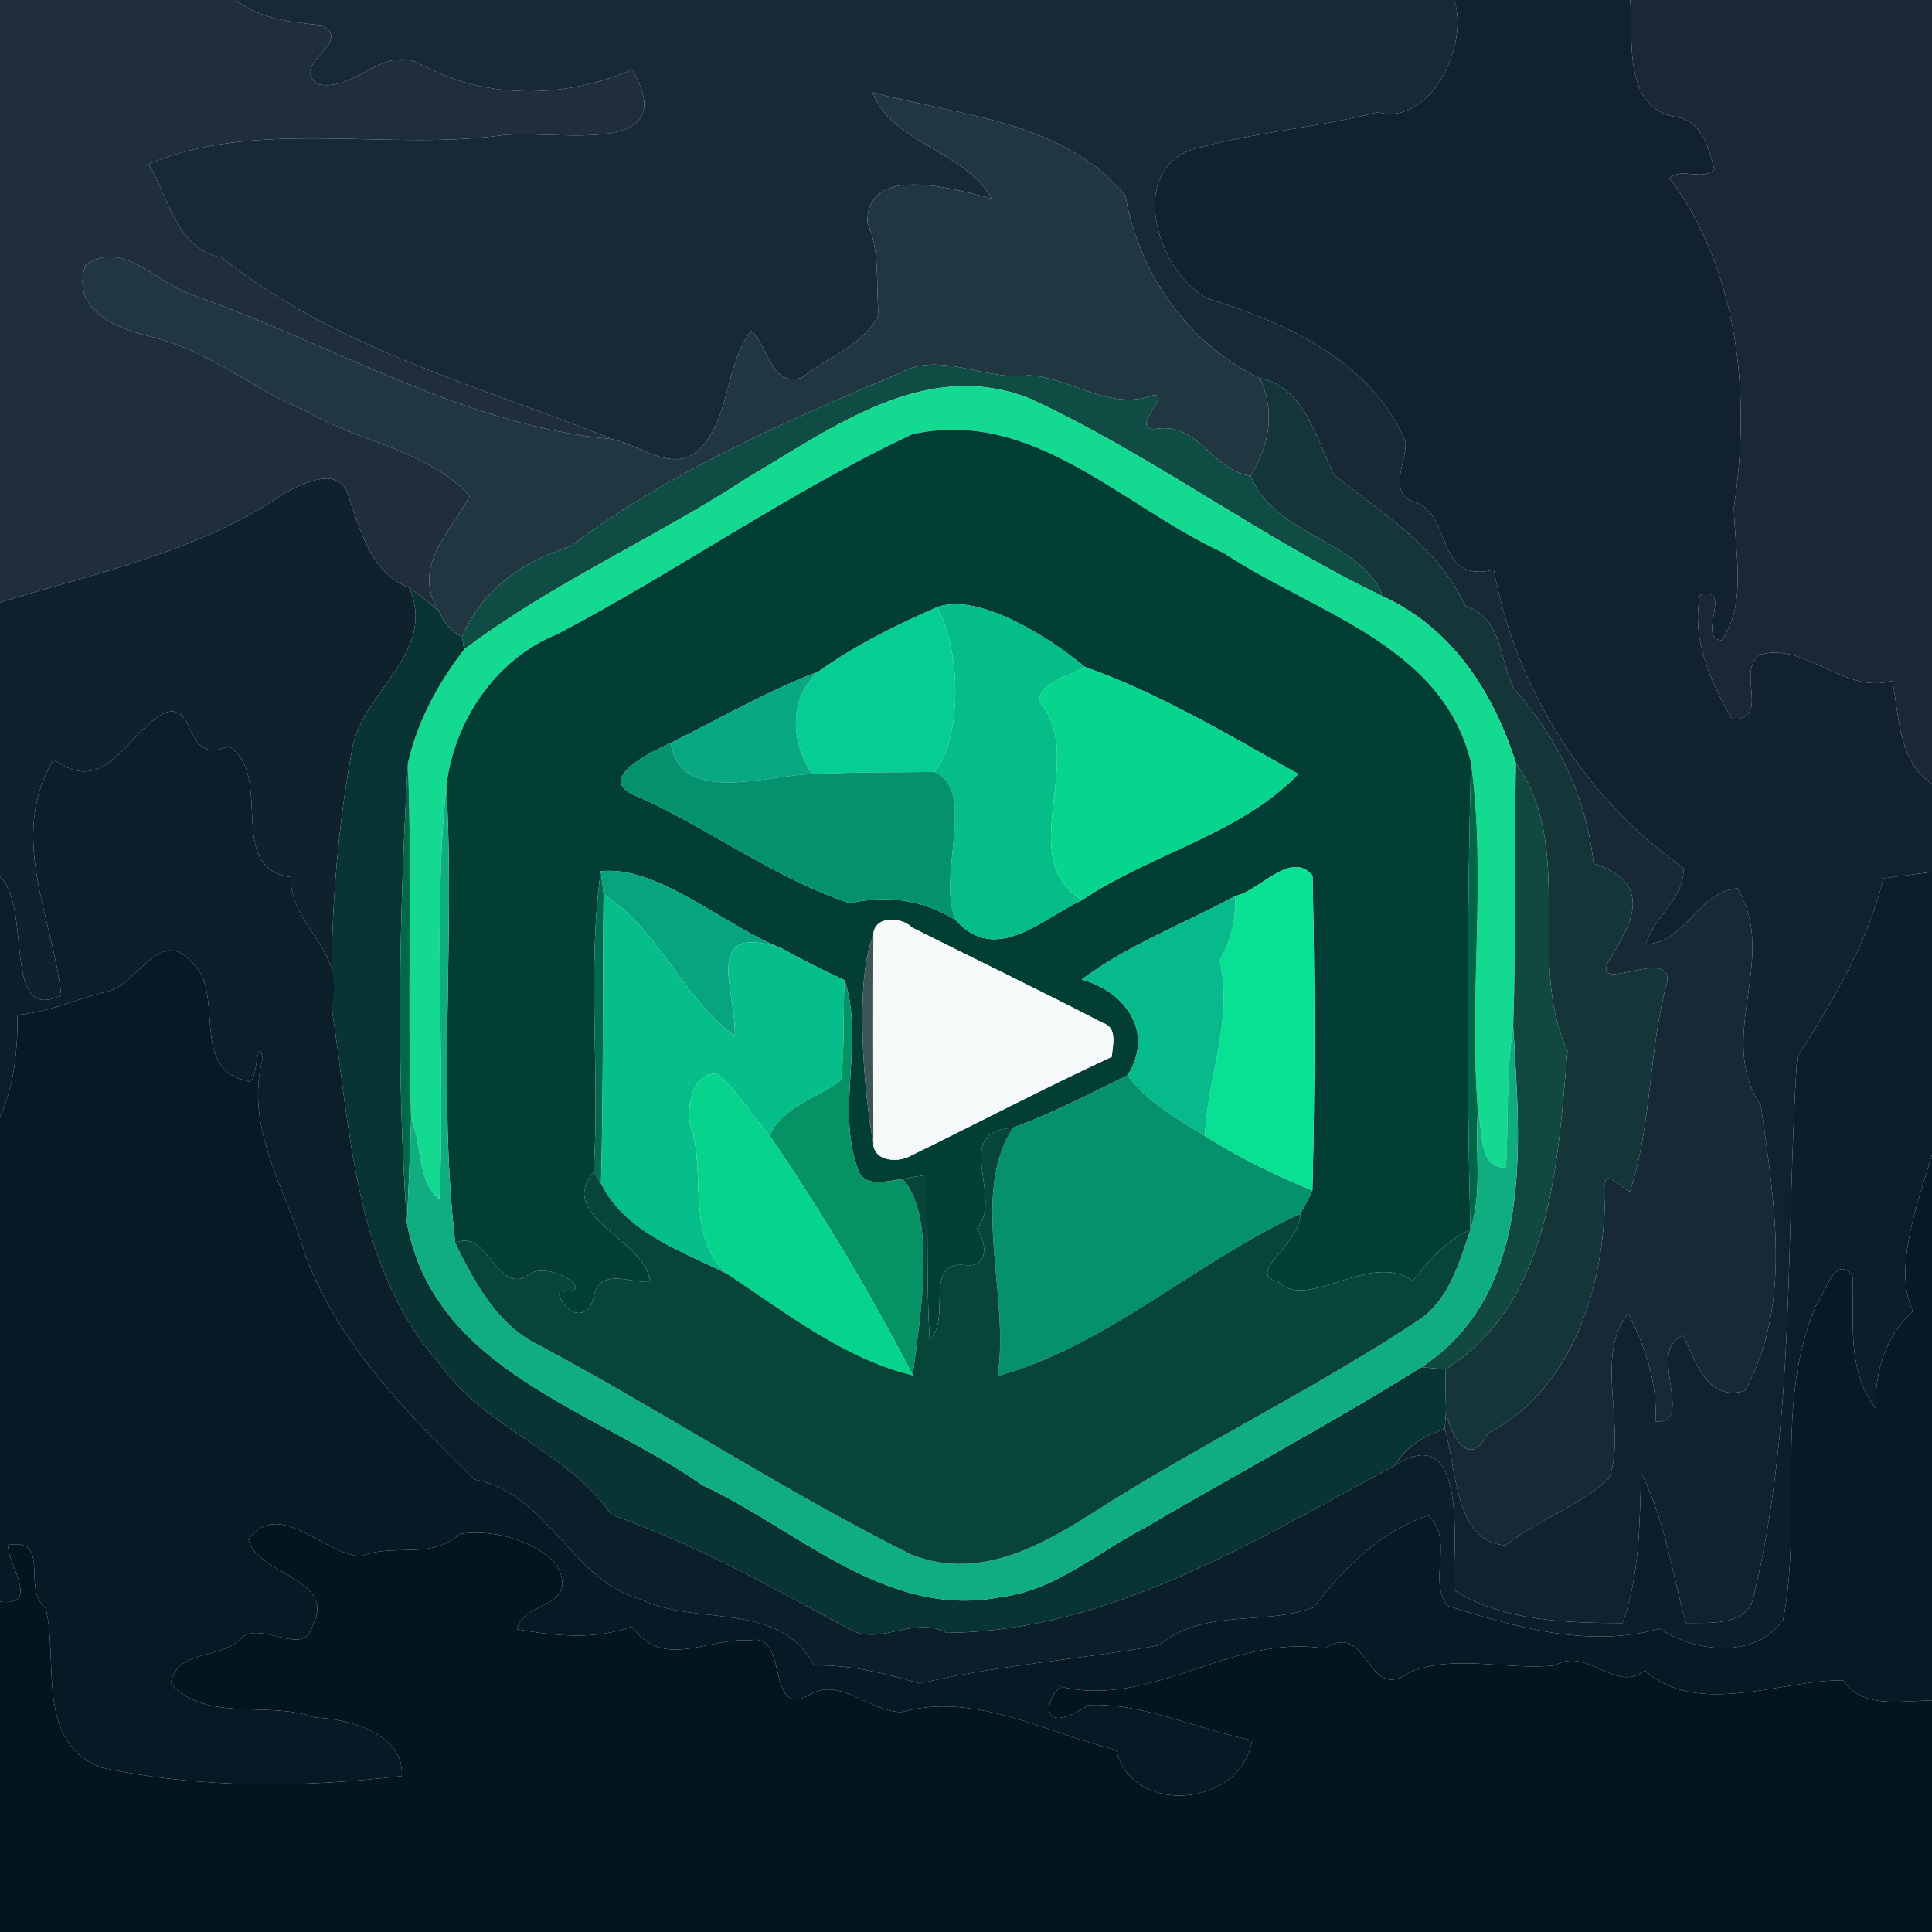 <?xml version="1.0" encoding="UTF-8" ?>
<!DOCTYPE svg PUBLIC "-//W3C//DTD SVG 1.1//EN" "http://www.w3.org/Graphics/SVG/1.1/DTD/svg11.dtd">
<svg width="250pt" height="250pt" viewBox="0 0 250 250" version="1.1" xmlns="http://www.w3.org/2000/svg">
<g id="#202e3cff">
<path fill="#202e3c" opacity="1.00" d=" M 0.00 0.00 L 30.50 0.00 C 33.75 2.53 37.79 2.89 41.75 3.28 C 45.79 5.66 37.19 8.35 41.20 10.91 C 45.96 11.93 49.62 5.61 54.62 8.40 C 62.90 12.93 73.30 12.74 81.79 8.99 C 88.77 20.98 70.68 16.44 64.34 17.59 C 49.58 19.43 32.97 15.40 19.22 21.24 C 21.83 25.38 22.78 32.27 28.71 33.33 C 43.57 45.14 61.96 49.91 79.24 56.83 C 60.00 55.11 42.82 44.42 24.80 38.14 C 20.44 36.76 15.89 30.90 11.09 34.26 C 9.01 40.14 15.22 42.56 19.59 43.58 C 26.98 45.33 32.80 50.41 39.74 53.25 C 46.54 57.24 55.28 58.21 60.79 64.16 C 58.16 69.07 53.13 73.47 56.85 79.17 C 55.63 78.05 54.33 77.00 52.96 76.07 C 47.80 73.99 46.71 68.67 45.01 63.99 C 43.80 60.20 39.17 62.56 36.78 63.84 C 25.76 71.40 12.56 74.10 0.00 77.95 L 0.00 0.00 Z" />
</g>
<g id="#172836ff">
<path fill="#172836" opacity="1.00" d=" M 30.50 0.00 L 188.17 0.00 C 190.16 5.74 185.15 16.37 178.29 14.52 C 170.39 16.53 162.15 17.11 154.33 19.33 C 145.78 22.18 149.77 35.31 156.32 38.65 C 166.47 41.75 177.50 46.78 181.88 57.15 C 182.07 59.80 179.40 63.81 183.04 64.95 C 188.19 66.68 185.49 75.57 193.30 73.73 C 196.13 89.06 205.08 103.31 217.82 112.32 C 218.11 116.10 214.03 118.64 212.96 122.17 C 218.06 122.11 219.75 115.31 224.84 114.95 C 230.25 124.02 221.90 134.27 227.86 143.02 C 229.49 155.11 232.05 168.59 225.81 179.97 C 220.89 181.42 219.43 176.22 217.83 172.86 C 212.86 174.46 219.56 184.40 214.22 183.93 C 214.49 178.99 212.90 174.29 210.70 169.97 C 206.17 175.45 210.58 184.78 208.23 191.29 C 204.36 194.92 199.01 196.62 194.84 199.96 C 188.13 199.57 188.54 189.99 186.94 184.87 C 186.98 184.35 187.06 183.32 187.11 182.80 C 187.86 185.96 190.16 190.20 192.51 185.48 C 203.79 179.63 207.77 165.86 207.70 153.80 C 207.46 150.83 209.65 153.73 210.92 154.19 C 213.80 145.32 213.30 135.87 215.77 126.92 C 216.00 122.44 205.60 129.01 208.27 124.15 C 211.45 119.09 213.81 114.30 206.21 111.72 C 205.24 103.00 201.57 95.56 195.88 89.07 C 193.88 85.11 194.54 80.11 189.60 78.37 C 186.06 70.71 178.82 66.47 172.56 61.38 C 170.35 56.82 168.85 50.10 163.00 48.92 C 153.74 44.51 147.34 35.32 145.63 25.32 C 137.69 15.65 124.15 14.96 112.94 11.95 C 115.18 18.40 124.82 19.45 128.34 25.70 C 123.38 24.39 112.05 21.13 112.25 28.81 C 113.91 32.58 113.33 36.72 113.69 40.71 C 111.83 44.69 107.06 46.19 103.79 48.86 C 99.81 50.18 99.40 44.82 97.21 42.80 C 93.79 47.25 94.55 53.71 90.80 57.81 C 87.52 61.58 82.98 57.66 79.24 56.83 C 61.96 49.91 43.57 45.14 28.71 33.33 C 22.78 32.27 21.83 25.38 19.22 21.24 C 32.97 15.40 49.58 19.43 64.34 17.59 C 70.68 16.44 88.77 20.98 81.79 8.99 C 73.30 12.74 62.90 12.93 54.62 8.40 C 49.62 5.61 45.96 11.93 41.20 10.91 C 37.19 8.35 45.79 5.66 41.75 3.28 C 37.79 2.89 33.75 2.53 30.50 0.00 Z" />
</g>
<g id="#11212eff">
<path fill="#11212e" opacity="1.00" d=" M 188.17 0.00 L 210.95 0.00 C 211.38 5.01 209.88 13.94 216.89 15.15 C 220.27 15.65 221.10 19.12 221.84 21.94 C 220.19 23.46 217.75 21.61 216.02 23.03 C 225.04 35.07 226.57 51.27 224.37 65.64 C 224.43 71.25 226.16 77.89 222.81 82.84 C 219.44 82.82 224.41 75.61 219.98 77.01 C 218.85 82.82 221.38 88.22 224.12 93.10 C 229.23 93.02 224.58 87.04 227.71 84.72 C 233.54 83.02 238.79 89.94 244.86 88.09 C 245.82 92.84 245.58 98.37 250.00 101.48 L 250.00 112.83 C 248.43 113.04 245.28 113.45 243.70 113.66 C 241.73 122.00 236.97 129.84 232.55 136.83 C 231.00 160.03 232.45 183.85 226.85 206.88 C 225.89 210.49 220.94 209.95 218.16 210.02 C 216.36 203.58 215.49 196.73 212.36 190.64 C 212.16 197.16 212.19 203.78 209.96 210.03 C 202.71 210.01 194.34 209.77 188.15 205.74 C 187.95 201.17 190.26 183.38 180.56 189.61 C 181.87 187.08 184.40 185.83 186.94 184.87 C 188.54 189.99 188.13 199.57 194.84 199.96 C 199.01 196.62 204.36 194.92 208.23 191.29 C 210.58 184.78 206.17 175.45 210.70 169.97 C 212.90 174.29 214.49 178.99 214.22 183.93 C 219.56 184.40 212.86 174.46 217.83 172.86 C 219.43 176.22 220.89 181.42 225.81 179.97 C 232.05 168.59 229.49 155.11 227.86 143.02 C 221.90 134.27 230.25 124.02 224.84 114.95 C 219.75 115.31 218.06 122.11 212.96 122.17 C 214.03 118.64 218.11 116.10 217.82 112.32 C 205.08 103.31 196.13 89.06 193.30 73.73 C 185.49 75.57 188.19 66.68 183.04 64.95 C 179.40 63.81 182.07 59.80 181.88 57.15 C 177.50 46.78 166.47 41.75 156.32 38.65 C 149.77 35.31 145.78 22.18 154.33 19.33 C 162.15 17.11 170.39 16.53 178.29 14.52 C 185.15 16.37 190.16 5.74 188.17 0.00 Z" />
</g>
<g id="#192736ff">
<path fill="#192736" opacity="1.00" d=" M 210.95 0.00 L 250.00 0.00 L 250.00 101.48 C 245.58 98.37 245.82 92.84 244.86 88.09 C 238.79 89.94 233.54 83.02 227.71 84.72 C 224.58 87.04 229.23 93.02 224.12 93.10 C 221.38 88.22 218.85 82.82 219.98 77.01 C 224.41 75.61 219.44 82.82 222.81 82.84 C 226.16 77.89 224.43 71.25 224.37 65.64 C 226.57 51.27 225.04 35.07 216.02 23.03 C 217.75 21.61 220.19 23.46 221.84 21.94 C 221.10 19.12 220.27 15.65 216.89 15.15 C 209.88 13.94 211.38 5.01 210.95 0.00 Z" />
</g>
<g id="#203742ff">
<path fill="#203742" opacity="1.00" d=" M 112.94 11.95 C 124.15 14.96 137.69 15.65 145.63 25.32 C 147.34 35.32 153.74 44.51 163.00 48.92 C 165.05 53.14 164.30 57.57 161.83 61.57 C 156.72 60.87 155.13 54.45 149.36 55.53 C 146.12 55.43 151.89 50.75 149.14 51.18 C 143.52 53.21 138.54 48.81 133.02 48.56 C 127.39 49.35 121.73 45.30 116.33 48.31 C 101.58 54.59 86.68 61.01 73.81 70.71 C 67.64 72.59 62.33 76.38 59.78 82.41 C 58.44 81.68 57.38 80.61 56.85 79.17 C 53.13 73.47 58.16 69.07 60.79 64.16 C 55.28 58.21 46.54 57.24 39.74 53.25 C 32.80 50.41 26.98 45.33 19.59 43.58 C 15.22 42.56 9.01 40.14 11.09 34.26 C 15.89 30.90 20.44 36.76 24.80 38.14 C 42.82 44.42 60.00 55.11 79.24 56.83 C 82.98 57.66 87.52 61.58 90.80 57.81 C 94.55 53.71 93.79 47.25 97.21 42.80 C 99.40 44.82 99.81 50.18 103.79 48.86 C 107.06 46.19 111.83 44.69 113.69 40.71 C 113.33 36.72 113.91 32.58 112.25 28.81 C 112.05 21.13 123.38 24.39 128.34 25.70 C 124.82 19.45 115.18 18.40 112.94 11.95 Z" />
</g>
<g id="#0f4d44ff">
<path fill="#0f4d44" opacity="1.00" d=" M 116.33 48.31 C 121.73 45.30 127.39 49.35 133.02 48.56 C 138.54 48.81 143.52 53.21 149.14 51.18 C 151.89 50.75 146.12 55.43 149.36 55.53 C 155.13 54.45 156.72 60.87 161.83 61.57 C 165.04 69.53 176.03 69.74 179.00 77.19 C 163.24 69.66 149.17 58.95 133.35 51.61 C 119.88 46.18 107.75 55.35 96.77 61.80 C 84.79 69.63 71.52 75.39 60.06 84.04 C 59.99 83.63 59.85 82.81 59.78 82.41 C 62.33 76.38 67.64 72.59 73.81 70.71 C 86.68 61.01 101.58 54.59 116.33 48.31 Z" />
</g>
<g id="#153639ff">
<path fill="#153639" opacity="1.00" d=" M 163.00 48.92 C 168.85 50.10 170.35 56.82 172.56 61.38 C 178.82 66.47 186.06 70.71 189.60 78.37 C 194.54 80.11 193.88 85.11 195.88 89.07 C 201.57 95.56 205.24 103.00 206.21 111.72 C 213.81 114.30 211.45 119.09 208.27 124.15 C 205.60 129.01 216.00 122.44 215.77 126.92 C 213.30 135.87 213.80 145.32 210.92 154.19 C 209.65 153.73 207.46 150.83 207.70 153.80 C 207.77 165.86 203.79 179.63 192.51 185.48 C 190.16 190.20 187.86 185.96 187.11 182.80 C 187.07 180.93 187.04 179.06 187.05 177.19 C 200.79 168.55 201.57 150.41 202.83 135.96 C 197.46 124.63 203.98 109.65 196.17 98.78 C 193.26 89.59 187.97 81.35 179.00 77.19 C 176.03 69.74 165.04 69.53 161.83 61.57 C 164.30 57.57 165.05 53.14 163.00 48.92 Z" />
</g>
<g id="#14d991ff">
<path fill="#14d991" opacity="1.00" d=" M 96.77 61.80 C 107.75 55.35 119.88 46.18 133.35 51.61 C 149.17 58.95 163.24 69.66 179.00 77.19 C 187.97 81.35 193.26 89.59 196.17 98.78 C 195.86 110.11 196.22 121.46 195.80 132.79 C 194.88 138.85 195.21 145.00 194.88 151.10 C 191.17 151.15 191.96 146.42 191.24 143.74 C 190.03 128.78 192.39 113.53 190.34 98.69 C 186.66 83.39 169.94 79.27 158.37 71.57 C 145.22 65.56 133.67 52.71 118.04 56.20 C 102.10 63.66 87.65 73.93 72.06 82.09 C 64.07 85.32 58.76 93.36 57.75 101.75 C 55.93 119.52 57.69 137.44 56.86 155.26 C 53.91 152.68 54.64 148.09 53.20 144.79 C 52.65 129.45 53.39 114.09 52.78 98.76 C 54.00 93.36 56.69 88.39 60.06 84.04 C 71.52 75.39 84.79 69.63 96.77 61.80 Z" />
</g>
<g id="#033e35ff">
<path fill="#033e35" opacity="1.00" d=" M 118.04 56.20 C 133.67 52.71 145.22 65.56 158.37 71.57 C 169.94 79.27 186.66 83.39 190.34 98.69 C 189.84 118.83 189.76 138.99 190.27 159.12 C 187.03 160.48 184.67 163.48 182.82 165.76 C 177.37 161.77 169.10 169.75 165.42 165.86 C 161.01 164.80 168.32 161.03 168.26 157.07 C 168.78 156.07 169.35 155.08 169.82 154.05 C 170.17 140.47 170.15 126.87 169.84 113.29 C 167.01 109.96 163.07 115.25 159.84 115.95 C 153.22 119.53 146.04 122.22 139.97 126.74 C 145.76 128.39 149.37 133.63 145.91 139.14 C 141.03 141.53 136.21 144.05 131.10 145.92 C 122.92 146.48 130.03 154.89 126.40 159.00 C 127.75 160.86 127.98 164.16 124.79 163.69 C 119.40 163.23 123.19 170.63 120.30 173.40 C 119.88 166.28 120.10 159.15 119.92 152.03 C 118.88 152.18 117.84 152.36 116.81 152.58 C 114.68 152.78 111.66 153.89 110.93 151.04 C 108.22 143.37 111.85 134.52 109.29 126.83 C 106.56 125.54 103.83 124.24 101.20 122.73 C 93.74 119.83 85.13 111.92 77.74 112.74 C 75.94 125.59 77.67 138.72 76.81 151.68 C 71.86 157.48 83.67 160.36 84.11 165.89 C 81.47 166.01 77.52 163.96 76.82 167.83 C 76.08 171.36 72.64 169.87 72.28 167.08 C 78.09 167.55 70.93 162.98 68.49 164.91 C 64.34 167.87 63.14 158.86 58.91 160.83 C 56.63 141.36 58.90 121.40 57.75 101.75 C 58.76 93.36 64.07 85.32 72.06 82.09 C 87.65 73.93 102.10 63.66 118.04 56.20 M 121.23 78.58 C 115.94 80.88 110.60 83.53 105.95 86.88 C 99.34 89.41 93.13 92.96 86.81 96.14 C 83.89 97.45 76.57 101.03 82.80 103.19 C 91.99 107.37 100.46 113.75 109.98 116.88 C 114.84 115.78 119.44 116.42 123.71 119.11 C 128.88 124.87 134.79 118.92 140.02 116.46 C 148.96 110.47 160.55 107.92 168.00 100.16 C 159.09 95.14 149.82 89.61 140.40 86.31 C 135.26 82.03 126.29 76.65 121.23 78.58 M 113.01 121.05 C 110.49 126.99 111.85 141.92 113.01 147.94 C 113.02 150.24 116.08 150.47 117.68 149.64 C 126.41 145.37 135.02 140.85 143.85 136.76 C 144.00 135.21 144.64 132.93 142.66 132.35 C 134.51 128.11 126.21 124.14 118.00 120.01 C 116.61 118.57 113.01 118.48 113.01 121.05 Z" />
</g>
<g id="#10212eff">
<path fill="#10212e" opacity="1.00" d=" M 36.78 63.84 C 39.17 62.56 43.80 60.20 45.01 63.99 C 46.71 68.67 47.80 73.99 52.96 76.07 C 56.69 84.69 46.48 89.60 45.48 97.43 C 43.51 108.23 42.80 119.23 42.88 130.20 C 44.87 122.79 37.62 120.08 37.60 113.50 C 29.06 112.30 35.60 100.31 29.55 96.55 C 23.72 99.18 25.52 90.71 21.30 92.25 C 16.25 94.93 13.76 103.24 6.93 98.28 C 0.98 108.26 6.82 118.57 7.92 128.80 C 0.17 132.54 4.24 117.50 0.00 113.47 L 0.00 77.95 C 12.56 74.10 25.76 71.40 36.78 63.84 Z" />
</g>
<g id="#083533ff">
<path fill="#083533" opacity="1.00" d=" M 52.96 76.07 C 54.33 77.00 55.63 78.05 56.85 79.17 C 57.38 80.61 58.44 81.68 59.78 82.41 C 59.85 82.81 59.99 83.63 60.06 84.04 C 56.69 88.39 54.00 93.36 52.78 98.76 C 51.66 118.47 51.26 138.61 52.66 158.28 C 56.21 177.44 77.04 182.45 90.88 192.17 C 103.35 197.97 114.75 209.64 129.66 206.63 C 136.57 205.75 141.91 200.96 147.88 197.84 C 159.86 190.80 172.14 184.27 183.93 176.92 C 184.71 176.99 186.27 177.13 187.05 177.19 C 187.04 179.06 187.07 180.93 187.11 182.80 C 187.06 183.32 186.98 184.35 186.94 184.87 C 184.40 185.83 181.87 187.08 180.56 189.61 C 162.42 199.32 143.60 211.12 122.48 211.29 C 118.39 209.02 114.14 212.93 110.10 210.94 C 99.96 205.42 89.98 199.79 79.09 196.00 C 73.47 187.72 62.57 184.78 56.72 176.27 C 45.70 163.72 45.40 146.05 42.88 130.20 C 42.80 119.23 43.51 108.23 45.48 97.43 C 46.48 89.60 56.69 84.69 52.96 76.07 Z" />
</g>
<g id="#05be87ff">
<path fill="#05be87" opacity="1.00" d=" M 121.23 78.58 C 126.29 76.65 135.26 82.03 140.40 86.31 C 138.40 87.45 134.48 88.33 134.44 90.74 C 140.87 98.06 131.04 110.96 140.02 116.46 C 134.79 118.92 128.88 124.87 123.71 119.11 C 121.08 113.71 126.53 102.35 120.93 99.88 C 124.77 95.06 124.14 83.33 121.23 78.58 Z" />
</g>
<g id="#06cd94ff">
<path fill="#06cd94" opacity="1.00" d=" M 105.95 86.88 C 110.60 83.53 115.94 80.88 121.23 78.58 C 124.14 83.33 124.77 95.06 120.93 99.88 C 115.64 99.98 110.36 99.87 105.08 100.19 C 102.34 96.03 101.95 90.32 105.95 86.88 Z" />
</g>
<g id="#07d48dff">
<path fill="#07d48d" opacity="1.00" d=" M 140.40 86.31 C 149.82 89.61 159.09 95.14 168.00 100.16 C 160.55 107.92 148.96 110.47 140.02 116.46 C 131.04 110.96 140.87 98.06 134.44 90.74 C 134.48 88.33 138.40 87.45 140.40 86.31 Z" />
</g>
<g id="#07a882ff">
<path fill="#07a882" opacity="1.00" d=" M 86.81 96.14 C 93.13 92.96 99.34 89.41 105.95 86.88 C 101.95 90.32 102.34 96.03 105.08 100.19 C 99.88 100.12 87.91 104.44 86.81 96.14 Z" />
</g>
<g id="#0a1f29ff">
<path fill="#0a1f29" opacity="1.00" d=" M 21.30 92.25 C 25.52 90.71 23.72 99.18 29.55 96.55 C 35.60 100.31 29.06 112.30 37.60 113.50 C 37.62 120.08 44.87 122.79 42.88 130.20 C 45.40 146.05 45.70 163.72 56.72 176.27 C 62.57 184.78 73.47 187.72 79.09 196.00 C 89.98 199.79 99.96 205.42 110.10 210.94 C 114.14 212.93 118.39 209.02 122.48 211.29 C 143.60 211.12 162.42 199.32 180.56 189.61 C 190.26 183.38 187.95 201.17 188.15 205.74 C 194.34 209.77 202.71 210.01 209.96 210.03 C 212.19 203.78 212.16 197.16 212.36 190.64 C 215.49 196.73 216.36 203.58 218.16 210.02 C 220.94 209.95 225.89 210.49 226.85 206.88 C 232.45 183.85 231.00 160.03 232.55 136.83 C 236.97 129.84 241.73 122.00 243.70 113.66 C 245.28 113.45 248.43 113.04 250.00 112.83 L 250.00 149.40 C 248.28 155.41 244.89 164.04 247.52 169.66 C 244.00 172.90 242.62 177.40 242.70 182.19 C 238.95 177.46 239.89 170.88 239.75 165.23 C 237.53 161.98 236.19 167.45 234.97 168.97 C 229.50 181.83 233.35 196.19 230.73 209.65 C 227.14 214.69 219.42 213.85 214.76 210.76 C 205.55 213.32 196.09 210.54 187.26 207.79 C 184.72 204.27 188.25 199.36 184.81 196.11 C 178.81 198.05 173.73 203.01 170.01 207.99 C 163.43 210.46 155.85 208.02 149.98 212.90 C 139.77 214.75 129.19 215.42 119.01 217.85 C 114.56 216.54 110.01 215.39 105.34 215.51 C 100.85 207.07 90.30 210.48 83.00 206.99 C 74.00 204.62 70.82 193.11 61.42 191.46 C 52.82 182.97 43.92 174.14 39.56 162.57 C 37.19 154.15 31.53 146.07 34.00 136.91 C 33.07 133.48 33.47 140.94 31.94 139.85 C 24.33 138.34 29.36 127.99 24.64 124.38 C 20.61 119.85 17.63 127.73 13.65 128.36 C 9.84 129.30 6.25 130.99 2.27 131.33 C 2.28 135.83 1.88 140.39 0.00 144.53 L 0.00 113.47 C 4.24 117.50 0.17 132.54 7.92 128.80 C 6.82 118.57 0.98 108.26 6.93 98.28 C 13.76 103.24 16.25 94.93 21.30 92.25 Z" />
</g>
<g id="#04916eff">
<path fill="#04916e" opacity="1.00" d=" M 82.80 103.19 C 76.57 101.03 83.89 97.45 86.81 96.14 C 87.91 104.44 99.88 100.12 105.08 100.19 C 110.36 99.87 115.64 99.98 120.93 99.88 C 126.53 102.35 121.08 113.71 123.71 119.11 C 119.44 116.42 114.84 115.78 109.98 116.88 C 100.46 113.75 91.99 107.37 82.80 103.19 Z" />
</g>
<g id="#006947ff">
<path fill="#006947" opacity="1.00" d=" M 52.66 158.28 C 51.26 138.61 51.66 118.47 52.78 98.76 C 53.39 114.09 52.65 129.45 53.20 144.79 C 53.08 149.28 52.85 153.78 52.66 158.28 Z" />
</g>
<g id="#006746ff">
<path fill="#006746" opacity="1.00" d=" M 190.34 98.69 C 192.39 113.53 190.03 128.78 191.24 143.74 C 190.82 148.83 191.88 154.18 190.27 159.12 C 189.76 138.99 189.84 118.83 190.34 98.69 Z" />
</g>
<g id="#114941ff">
<path fill="#114941" opacity="1.00" d=" M 196.17 98.78 C 203.98 109.65 197.46 124.63 202.83 135.96 C 201.57 150.41 200.79 168.55 187.05 177.19 C 186.27 177.13 184.71 176.99 183.93 176.92 C 198.63 167.19 196.70 148.02 195.80 132.79 C 196.22 121.46 195.86 110.11 196.17 98.78 Z" />
</g>
<g id="#10ad81ff">
<path fill="#10ad81" opacity="1.00" d=" M 56.86 155.26 C 57.69 137.44 55.93 119.52 57.75 101.75 C 58.90 121.40 56.63 141.36 58.91 160.83 C 61.44 166.02 64.43 171.57 69.89 174.14 C 86.06 182.81 101.46 192.93 117.87 201.14 C 127.58 204.99 136.32 199.01 144.07 194.08 C 157.12 186.00 170.95 179.21 183.74 170.71 C 187.59 168.01 188.81 163.33 190.27 159.12 C 191.88 154.18 190.82 148.83 191.24 143.74 C 191.96 146.42 191.17 151.15 194.88 151.10 C 195.21 145.00 194.88 138.85 195.80 132.79 C 196.70 148.02 198.63 167.19 183.93 176.92 C 172.14 184.27 159.86 190.80 147.88 197.84 C 141.91 200.96 136.57 205.75 129.66 206.63 C 114.75 209.64 103.35 197.97 90.88 192.17 C 77.04 182.45 56.21 177.44 52.66 158.28 C 52.85 153.78 53.08 149.28 53.20 144.79 C 54.64 148.09 53.91 152.68 56.86 155.26 Z" />
</g>
<g id="#06a580ff">
<path fill="#06a580" opacity="1.00" d=" M 77.74 112.74 C 85.13 111.92 93.74 119.83 101.20 122.73 C 90.53 119.13 95.40 128.47 95.07 134.07 C 88.28 129.02 85.16 120.20 78.10 115.69 C 78.01 114.95 77.83 113.47 77.74 112.74 Z" />
</g>
<g id="#08e193ff">
<path fill="#08e193" opacity="1.00" d=" M 159.84 115.95 C 163.07 115.25 167.01 109.96 169.84 113.29 C 170.15 126.87 170.17 140.47 169.82 154.05 C 165.00 152.09 160.30 149.80 155.91 147.00 C 156.24 139.36 159.63 131.92 157.81 124.24 C 159.32 121.70 159.95 118.89 159.84 115.95 Z" />
</g>
<g id="#036852ff">
<path fill="#036852" opacity="1.00" d=" M 76.81 151.68 C 77.67 138.72 75.94 125.59 77.74 112.74 C 77.83 113.47 78.01 114.95 78.10 115.69 C 77.95 128.18 78.11 140.67 77.77 153.17 C 77.53 152.79 77.05 152.05 76.81 151.68 Z" />
</g>
<g id="#05be89ff">
<path fill="#05be89" opacity="1.00" d=" M 78.10 115.69 C 85.16 120.20 88.28 129.02 95.07 134.07 C 95.40 128.47 90.53 119.13 101.20 122.73 C 103.83 124.24 106.56 125.54 109.29 126.83 C 109.06 131.13 109.35 135.48 108.82 139.77 C 105.79 142.15 101.28 143.14 99.60 146.94 C 97.24 144.40 95.55 141.19 92.86 139.00 C 89.38 138.46 88.52 144.42 89.65 146.55 C 91.19 152.70 88.91 160.39 94.20 164.91 C 88.21 161.86 80.98 159.57 77.77 153.17 C 78.11 140.67 77.95 128.18 78.10 115.69 Z" />
</g>
<g id="#06ba8bff">
<path fill="#06ba8b" opacity="1.00" d=" M 139.97 126.74 C 146.04 122.22 153.22 119.53 159.84 115.95 C 159.95 118.89 159.32 121.70 157.81 124.24 C 159.63 131.92 156.24 139.36 155.91 147.00 C 152.30 144.76 148.46 142.64 145.91 139.14 C 149.37 133.63 145.76 128.39 139.97 126.74 Z" />
</g>
<g id="#f5f9f9ff">
<path fill="#f5f9f9" opacity="1.00" d=" M 113.01 121.05 C 113.01 118.48 116.61 118.57 118.00 120.01 C 126.21 124.14 134.51 128.11 142.66 132.35 C 144.64 132.93 144.00 135.21 143.85 136.76 C 135.02 140.85 126.41 145.37 117.68 149.64 C 116.08 150.47 113.02 150.24 113.01 147.94 C 112.98 138.98 112.97 130.01 113.01 121.05 Z" />
</g>
<g id="#3d5554ff">
<path fill="#3d5554" opacity="1.00" d=" M 113.01 147.94 C 111.85 141.92 110.49 126.99 113.01 121.05 C 112.97 130.01 112.98 138.98 113.01 147.94 Z" />
</g>
<g id="#071924ff">
<path fill="#071924" opacity="1.00" d=" M 13.65 128.36 C 17.63 127.73 20.61 119.85 24.64 124.38 C 29.36 127.99 24.33 138.34 31.94 139.85 C 33.47 140.94 33.07 133.48 34.00 136.91 C 31.53 146.07 37.19 154.15 39.56 162.57 C 43.92 174.14 52.82 182.97 61.42 191.46 C 70.82 193.11 74.00 204.62 83.00 206.99 C 90.30 210.48 100.85 207.07 105.34 215.51 C 110.01 215.39 114.56 216.54 119.01 217.85 C 129.19 215.42 139.77 214.75 149.98 212.90 C 155.85 208.02 163.43 210.46 170.01 207.99 C 173.73 203.01 178.81 198.05 184.81 196.11 C 188.25 199.36 184.72 204.27 187.26 207.79 C 196.09 210.54 205.55 213.32 214.76 210.76 C 219.42 213.85 227.14 214.69 230.73 209.65 C 233.35 196.19 229.50 181.83 234.97 168.97 C 236.19 167.45 237.53 161.98 239.75 165.23 C 239.89 170.88 238.95 177.46 242.70 182.19 C 242.62 177.40 244.00 172.90 247.52 169.66 C 244.89 164.04 248.28 155.41 250.00 149.40 L 250.00 220.06 C 245.96 220.01 241.15 221.24 238.51 217.43 C 230.71 217.32 219.71 222.30 212.85 216.17 C 209.05 219.20 205.42 213.00 201.17 215.51 C 194.95 216.17 188.51 214.02 182.51 216.33 C 176.62 220.65 177.37 209.55 171.38 213.31 C 159.21 211.38 149.28 221.08 137.24 218.26 C 135.25 219.80 134.33 224.91 140.84 220.63 C 148.18 220.36 154.93 223.83 162.02 225.18 C 160.72 233.76 146.53 235.20 144.42 226.44 C 135.43 224.26 126.21 218.90 116.71 221.53 C 112.50 221.60 108.56 216.73 104.53 219.44 C 99.02 222.18 102.16 211.23 97.13 212.26 C 91.57 211.86 85.77 216.19 81.79 210.47 C 76.95 212.24 71.88 211.71 66.89 210.82 C 67.69 207.03 75.35 208.19 71.88 202.29 C 68.86 199.18 63.57 197.84 59.46 198.50 C 55.84 201.87 50.99 199.66 46.76 201.36 C 42.06 201.30 36.09 193.72 32.15 199.21 C 33.29 203.83 43.70 204.24 40.43 210.38 C 39.46 214.69 33.57 209.46 31.10 212.09 C 28.45 214.76 22.86 213.40 22.10 217.85 C 26.78 223.00 34.76 220.00 40.70 222.25 C 44.93 222.37 52.36 224.28 51.99 229.82 C 39.17 231.33 25.90 231.46 13.16 228.73 C 4.50 225.54 7.61 214.96 5.91 208.08 C 2.71 205.60 6.75 198.94 1.01 199.92 C 1.14 202.72 5.23 207.89 0.00 207.26 L 0.00 144.53 C 1.88 140.39 2.28 135.83 2.27 131.33 C 6.25 130.99 9.84 129.30 13.65 128.36 Z" />
</g>
<g id="#059265ff">
<path fill="#059265" opacity="1.00" d=" M 109.29 126.83 C 111.85 134.52 108.22 143.37 110.93 151.04 C 111.66 153.89 114.68 152.78 116.81 152.58 C 121.50 157.66 118.77 172.13 118.12 177.98 C 112.62 167.29 106.34 156.88 99.60 146.94 C 101.28 143.14 105.79 142.15 108.82 139.77 C 109.35 135.48 109.06 131.13 109.29 126.83 Z" />
</g>
<g id="#06d48dff">
<path fill="#06d48d" opacity="1.00" d=" M 89.65 146.55 C 88.52 144.42 89.38 138.46 92.86 139.00 C 95.55 141.19 97.24 144.40 99.60 146.94 C 106.34 156.88 112.62 167.29 118.12 177.98 C 109.38 175.90 101.68 169.87 94.20 164.91 C 88.91 160.39 91.19 152.70 89.65 146.55 Z" />
</g>
<g id="#04916cff">
<path fill="#04916c" opacity="1.00" d=" M 131.10 145.92 C 136.21 144.05 141.03 141.53 145.91 139.14 C 148.46 142.64 152.30 144.76 155.91 147.00 C 160.30 149.80 165.00 152.09 169.82 154.05 C 169.35 155.08 168.78 156.07 168.26 157.07 C 154.81 163.21 143.22 174.17 129.08 178.06 C 130.75 167.96 125.44 154.45 131.10 145.92 Z" />
</g>
<g id="#074538ff">
<path fill="#074538" opacity="1.00" d=" M 126.40 159.00 C 130.03 154.89 122.92 146.48 131.10 145.92 C 125.44 154.45 130.75 167.96 129.08 178.06 C 143.22 174.17 154.81 163.21 168.26 157.07 C 168.32 161.03 161.01 164.80 165.42 165.86 C 169.10 169.75 177.37 161.77 182.82 165.76 C 184.67 163.48 187.03 160.48 190.27 159.12 C 188.81 163.33 187.59 168.01 183.74 170.71 C 170.95 179.21 157.12 186.00 144.07 194.08 C 136.32 199.01 127.58 204.99 117.87 201.14 C 101.46 192.93 86.06 182.81 69.89 174.14 C 64.43 171.57 61.44 166.02 58.91 160.83 C 63.14 158.86 64.34 167.87 68.49 164.91 C 70.93 162.98 78.09 167.55 72.28 167.08 C 72.64 169.87 76.08 171.36 76.82 167.83 C 77.52 163.96 81.47 166.01 84.11 165.89 C 83.67 160.36 71.86 157.48 76.81 151.68 C 77.05 152.05 77.53 152.79 77.77 153.17 C 80.98 159.57 88.21 161.86 94.20 164.91 C 101.68 169.87 109.38 175.90 118.12 177.98 C 118.77 172.13 121.50 157.66 116.81 152.58 C 117.84 152.36 118.88 152.18 119.92 152.03 C 120.10 159.15 119.88 166.28 120.30 173.40 C 123.19 170.63 119.40 163.23 124.79 163.69 C 127.98 164.16 127.75 160.86 126.40 159.00 Z" />
</g>
<g id="#041520ff">
<path fill="#041520" opacity="1.00" d=" M 32.15 199.21 C 36.09 193.72 42.06 201.30 46.76 201.36 C 50.99 199.66 55.84 201.87 59.46 198.50 C 63.57 197.84 68.86 199.18 71.88 202.29 C 75.35 208.19 67.69 207.03 66.89 210.82 C 71.88 211.71 76.95 212.24 81.79 210.47 C 85.77 216.19 91.57 211.86 97.13 212.26 C 102.16 211.23 99.02 222.18 104.53 219.44 C 108.56 216.73 112.50 221.60 116.71 221.53 C 126.21 218.90 135.43 224.26 144.42 226.44 C 146.53 235.20 160.72 233.76 162.02 225.18 C 154.93 223.83 148.18 220.36 140.84 220.63 C 134.33 224.91 135.25 219.80 137.24 218.26 C 149.28 221.08 159.21 211.38 171.38 213.31 C 177.37 209.55 176.62 220.65 182.51 216.33 C 188.51 214.02 194.95 216.17 201.17 215.51 C 205.42 213.00 209.05 219.20 212.85 216.17 C 219.71 222.30 230.71 217.32 238.51 217.43 C 241.15 221.24 245.96 220.01 250.00 220.06 L 250.00 250.00 L 0.00 250.00 L 0.00 207.26 C 5.23 207.89 1.14 202.72 1.01 199.92 C 6.75 198.94 2.71 205.60 5.91 208.08 C 7.61 214.96 4.50 225.54 13.16 228.73 C 25.90 231.46 39.17 231.33 51.99 229.82 C 52.36 224.28 44.93 222.37 40.70 222.25 C 34.76 220.00 26.78 223.00 22.10 217.85 C 22.86 213.40 28.45 214.76 31.10 212.09 C 33.57 209.46 39.46 214.69 40.43 210.38 C 43.70 204.24 33.29 203.83 32.15 199.21 Z" />
</g>
</svg>
